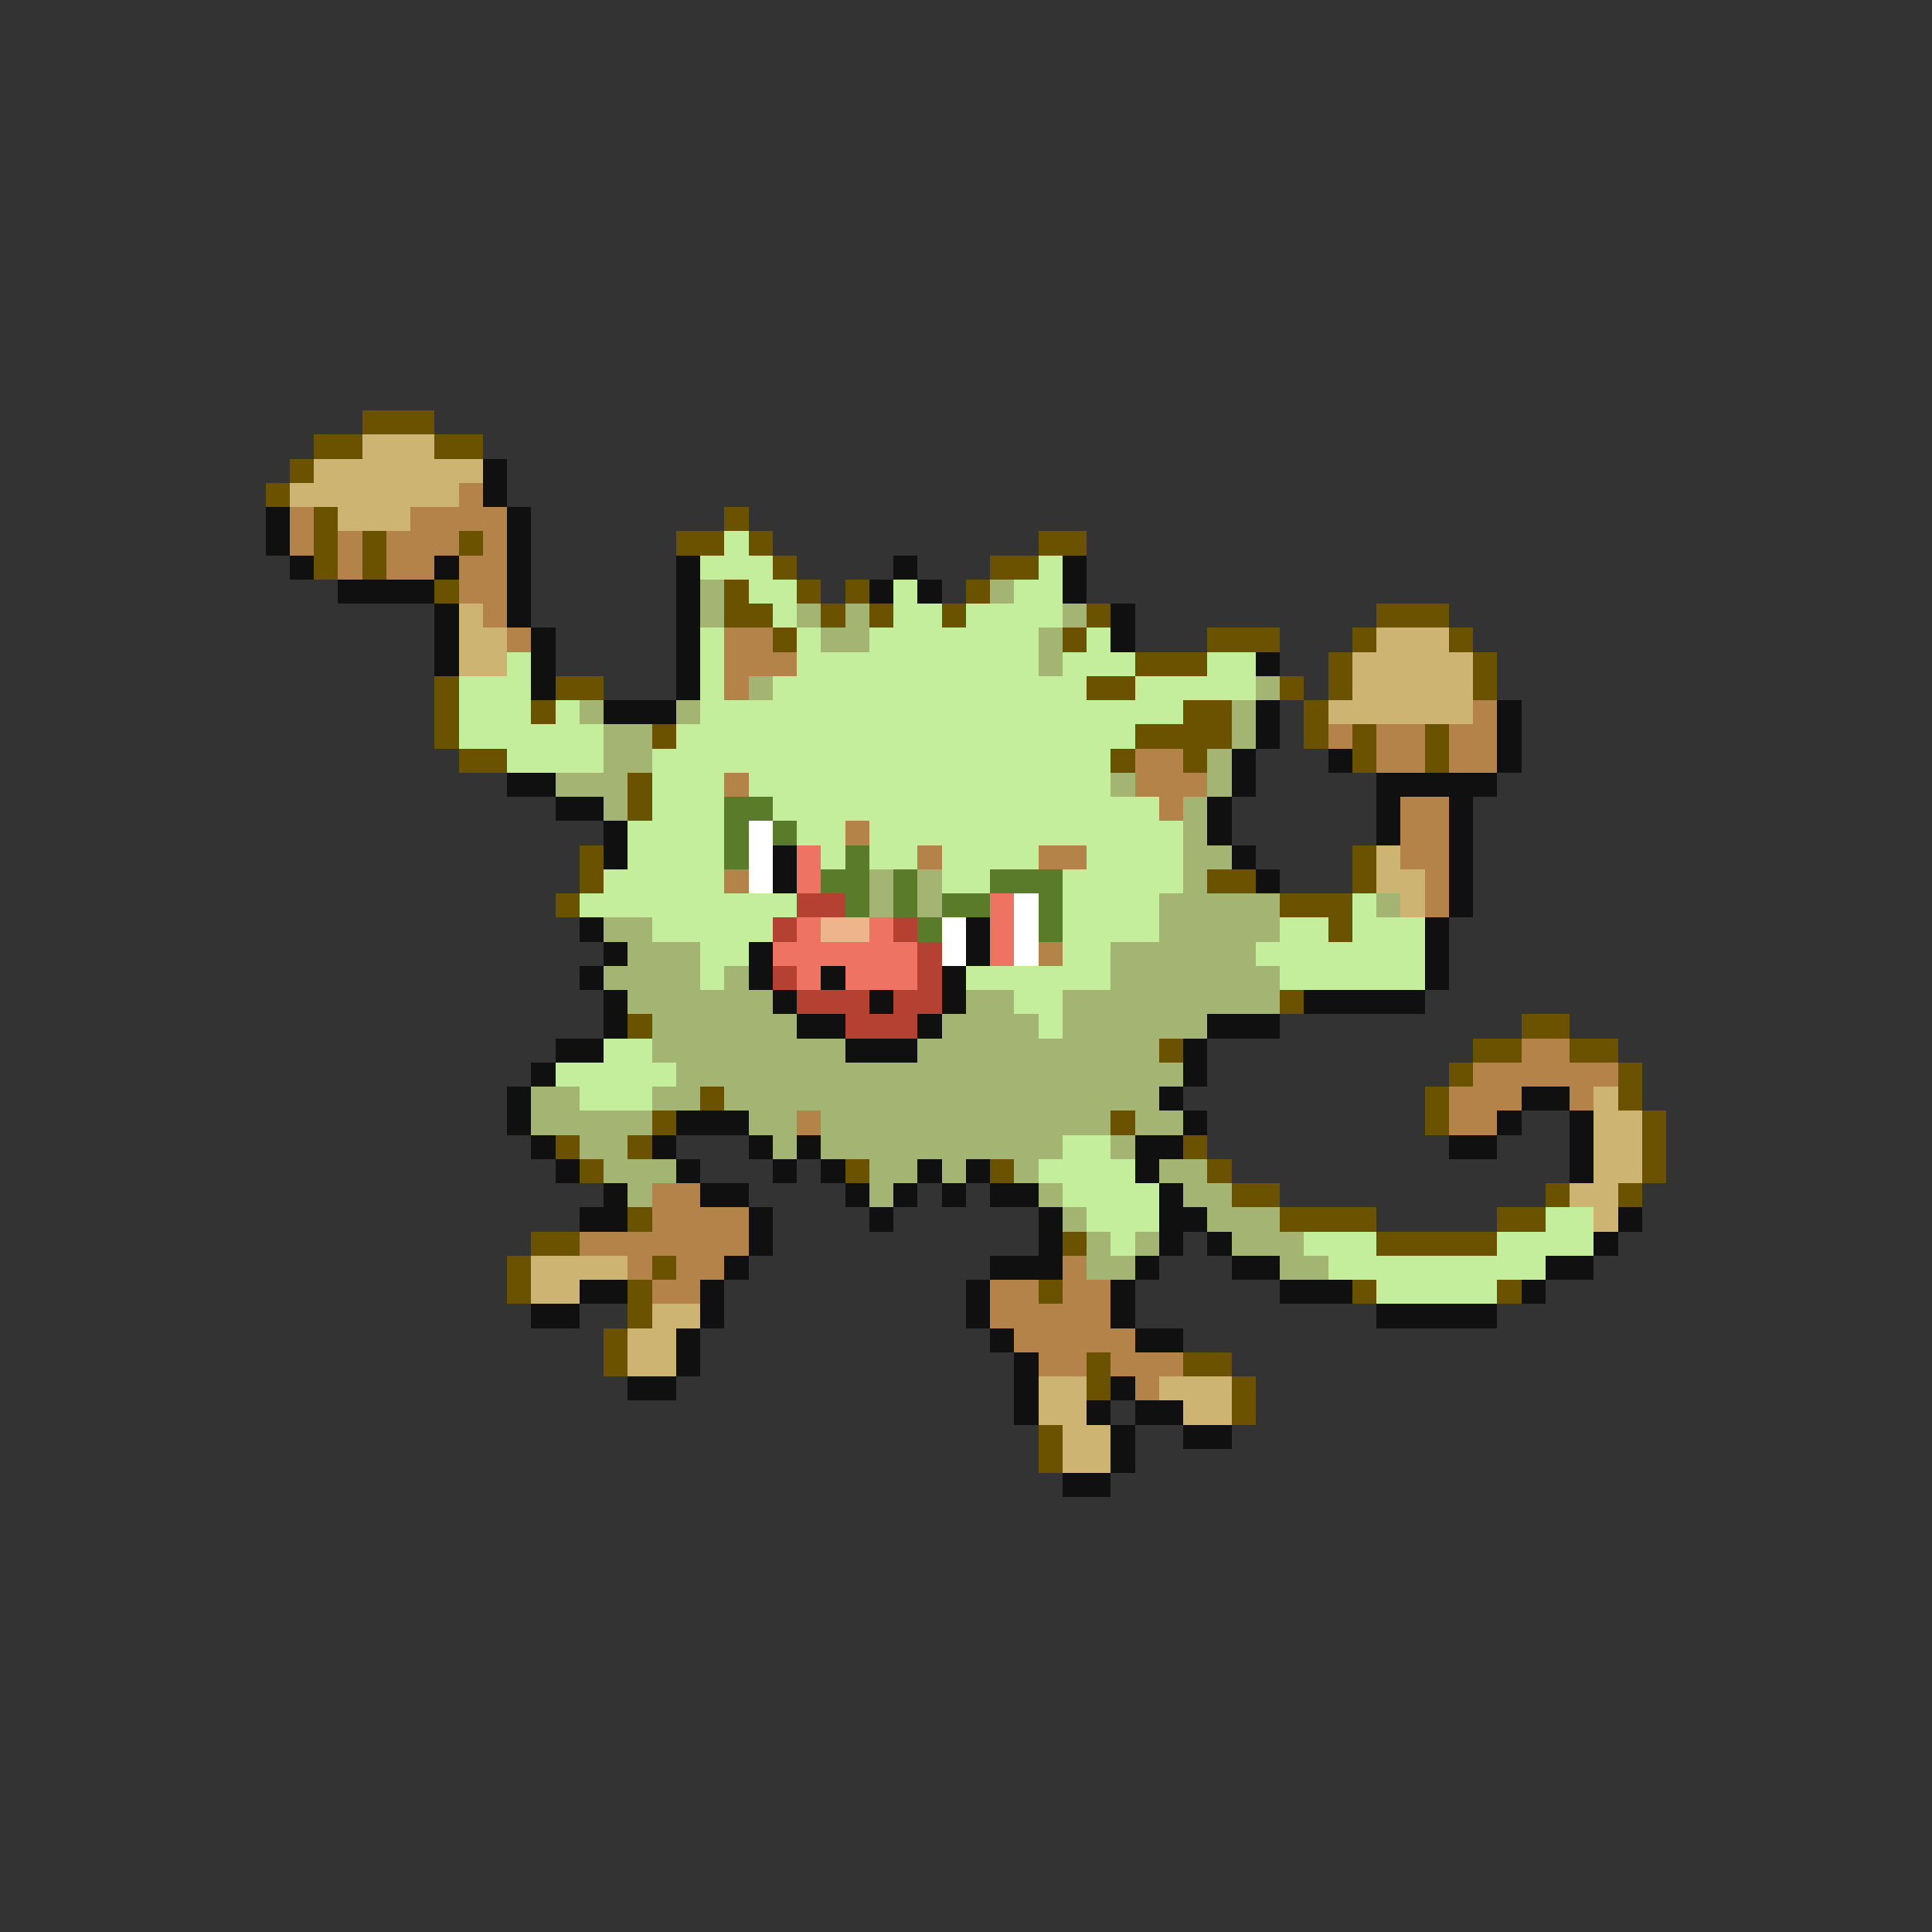 <svg xmlns="http://www.w3.org/2000/svg" viewBox="0 -0.5 80 80" shape-rendering="crispEdges">
<rect x="0" y="-0.5" width="80" height="80" fill="#333333" stroke="none"/>
<path stroke="#6a5200" d="M15 17h3M13 18h2M18 18h2M12 19h1M11 20h1M13 21h1M30 21h1M13 22h1M15 22h1M19 22h1M28 22h2M31 22h1M43 22h2M13 23h1M15 23h1M32 23h1M41 23h2M18 24h1M30 24h1M33 24h1M35 24h1M40 24h1M30 25h2M34 25h1M36 25h1M39 25h1M45 25h1M57 25h3M32 26h1M44 26h1M50 26h3M56 26h1M60 26h1M47 27h3M55 27h1M61 27h1M18 28h1M23 28h2M45 28h2M53 28h1M55 28h1M61 28h1M18 29h1M22 29h1M49 29h2M54 29h1M18 30h1M27 30h1M47 30h4M54 30h1M56 30h1M59 30h1M19 31h2M46 31h1M49 31h1M56 31h1M59 31h1M26 32h1M26 33h1M24 35h1M56 35h1M24 36h1M50 36h2M56 36h1M23 37h1M53 37h3M55 38h1M53 41h1M26 42h1M63 42h2M48 43h1M61 43h2M65 43h2M60 44h1M67 44h1M29 45h1M59 45h1M67 45h1M27 46h1M46 46h1M59 46h1M68 46h1M23 47h1M26 47h1M49 47h1M68 47h1M24 48h1M35 48h1M41 48h1M50 48h1M68 48h1M51 49h2M64 49h1M67 49h1M26 50h1M53 50h4M62 50h2M22 51h2M44 51h1M57 51h5M21 52h1M27 52h1M21 53h1M26 53h1M43 53h1M56 53h1M62 53h1M26 54h1M25 55h1M25 56h1M45 56h1M49 56h2M45 57h1M51 57h1M51 58h1M43 59h1M43 60h1" />
<path stroke="#cdb473" d="M15 18h3M13 19h7M12 20h7M14 21h3M19 25h1M19 26h2M57 26h3M19 27h2M56 27h5M56 28h5M55 29h6M57 35h1M57 36h2M58 37h1M66 45h1M66 46h2M66 47h2M66 48h2M65 49h2M66 50h1M22 52h4M22 53h2M27 54h2M26 55h2M26 56h2M43 57h2M48 57h3M43 58h2M49 58h2M44 59h2M44 60h2" />
<path stroke="#101010" d="M20 19h1M20 20h1M11 21h1M21 21h1M11 22h1M21 22h1M12 23h1M18 23h1M21 23h1M28 23h1M37 23h1M44 23h1M14 24h4M21 24h1M28 24h1M36 24h1M38 24h1M44 24h1M18 25h1M21 25h1M28 25h1M46 25h1M18 26h1M22 26h1M28 26h1M46 26h1M18 27h1M22 27h1M28 27h1M52 27h1M22 28h1M28 28h1M25 29h3M52 29h1M62 29h1M52 30h1M62 30h1M51 31h1M55 31h1M62 31h1M21 32h2M51 32h1M57 32h5M23 33h2M50 33h1M57 33h1M60 33h1M25 34h1M50 34h1M57 34h1M60 34h1M25 35h1M32 35h1M51 35h1M60 35h1M32 36h1M52 36h1M60 36h1M60 37h1M24 38h1M40 38h1M59 38h1M25 39h1M31 39h1M40 39h1M59 39h1M24 40h1M31 40h1M34 40h1M39 40h1M59 40h1M25 41h1M32 41h1M36 41h1M39 41h1M54 41h5M25 42h1M33 42h2M38 42h1M50 42h3M23 43h2M35 43h3M49 43h1M22 44h1M49 44h1M21 45h1M48 45h1M63 45h2M21 46h1M28 46h3M49 46h1M62 46h1M65 46h1M22 47h1M27 47h1M31 47h1M33 47h1M47 47h2M60 47h2M65 47h1M23 48h1M28 48h1M32 48h1M34 48h1M38 48h1M40 48h1M47 48h1M65 48h1M25 49h1M29 49h2M35 49h1M37 49h1M39 49h1M41 49h2M48 49h1M24 50h2M31 50h1M36 50h1M43 50h1M48 50h2M67 50h1M31 51h1M43 51h1M48 51h1M50 51h1M66 51h1M30 52h1M41 52h3M47 52h1M51 52h2M64 52h2M24 53h2M29 53h1M40 53h1M46 53h1M53 53h3M63 53h1M22 54h2M29 54h1M40 54h1M46 54h1M57 54h5M28 55h1M41 55h1M47 55h2M28 56h1M42 56h1M26 57h2M42 57h1M46 57h1M42 58h1M45 58h1M47 58h2M46 59h1M49 59h2M46 60h1M44 61h2" />
<path stroke="#b4834a" d="M19 20h1M12 21h1M17 21h4M12 22h1M14 22h1M16 22h3M20 22h1M14 23h1M16 23h2M19 23h2M19 24h2M20 25h1M21 26h1M30 26h2M30 27h3M30 28h1M61 29h1M55 30h1M57 30h2M60 30h2M47 31h2M57 31h2M60 31h2M30 32h1M47 32h3M48 33h1M58 33h2M35 34h1M58 34h2M38 35h1M43 35h2M58 35h2M30 36h1M59 36h1M59 37h1M43 39h1M63 43h2M61 44h6M60 45h3M65 45h1M33 46h1M60 46h2M27 49h2M27 50h4M24 51h7M26 52h1M28 52h2M44 52h1M27 53h2M41 53h2M44 53h2M41 54h5M42 55h5M43 56h2M46 56h3M47 57h1" />
<path stroke="#c5ee9c" d="M30 22h1M29 23h3M43 23h1M31 24h2M37 24h1M42 24h2M32 25h1M37 25h2M40 25h4M29 26h1M33 26h1M36 26h7M45 26h1M21 27h1M29 27h1M33 27h10M44 27h3M50 27h2M19 28h3M29 28h1M32 28h13M47 28h5M19 29h3M23 29h1M29 29h20M19 30h6M28 30h19M21 31h4M27 31h19M27 32h3M31 32h15M27 33h3M32 33h16M26 34h4M33 34h2M36 34h13M26 35h4M34 35h1M36 35h2M39 35h4M45 35h4M25 36h5M39 36h2M44 36h5M24 37h9M44 37h4M56 37h1M27 38h5M44 38h4M53 38h2M56 38h3M29 39h2M44 39h2M52 39h7M29 40h1M40 40h6M53 40h6M42 41h2M43 42h1M25 43h2M23 44h5M24 45h3M44 47h2M43 48h4M44 49h4M45 50h3M64 50h2M46 51h1M54 51h3M62 51h4M55 52h9M57 53h5" />
<path stroke="#a4b473" d="M29 24h1M41 24h1M29 25h1M33 25h1M35 25h1M44 25h1M34 26h2M43 26h1M43 27h1M31 28h1M52 28h1M24 29h1M28 29h1M51 29h1M25 30h2M51 30h1M25 31h2M50 31h1M23 32h3M46 32h1M50 32h1M25 33h1M49 33h1M49 34h1M49 35h2M36 36h1M38 36h1M49 36h1M36 37h1M38 37h1M48 37h5M57 37h1M25 38h2M48 38h5M26 39h3M46 39h6M25 40h4M30 40h1M46 40h7M26 41h6M40 41h2M44 41h9M27 42h6M39 42h4M44 42h6M27 43h8M38 43h10M28 44h21M22 45h2M27 45h2M30 45h18M22 46h5M31 46h2M34 46h12M47 46h2M24 47h2M32 47h1M34 47h10M46 47h1M25 48h3M36 48h2M39 48h1M42 48h1M48 48h2M26 49h1M36 49h1M43 49h1M49 49h2M44 50h1M50 50h3M45 51h1M47 51h1M51 51h3M45 52h2M53 52h2" />
<path stroke="#5a7b29" d="M30 33h2M30 34h1M32 34h1M30 35h1M35 35h1M34 36h2M37 36h1M41 36h3M35 37h1M37 37h1M39 37h2M43 37h1M38 38h1M43 38h1" />
<path stroke="#ffffff" d="M31 34h1M31 35h1M31 36h1M42 37h1M39 38h1M42 38h1M39 39h1M42 39h1" />
<path stroke="#ee7362" d="M33 35h1M33 36h1M41 37h1M33 38h1M36 38h1M41 38h1M32 39h6M41 39h1M33 40h1M35 40h3" />
<path stroke="#b44131" d="M33 37h2M32 38h1M37 38h1M38 39h1M32 40h1M38 40h1M33 41h3M37 41h2M35 42h3" />
<path stroke="#eeb48b" d="M34 38h2" />
</svg>